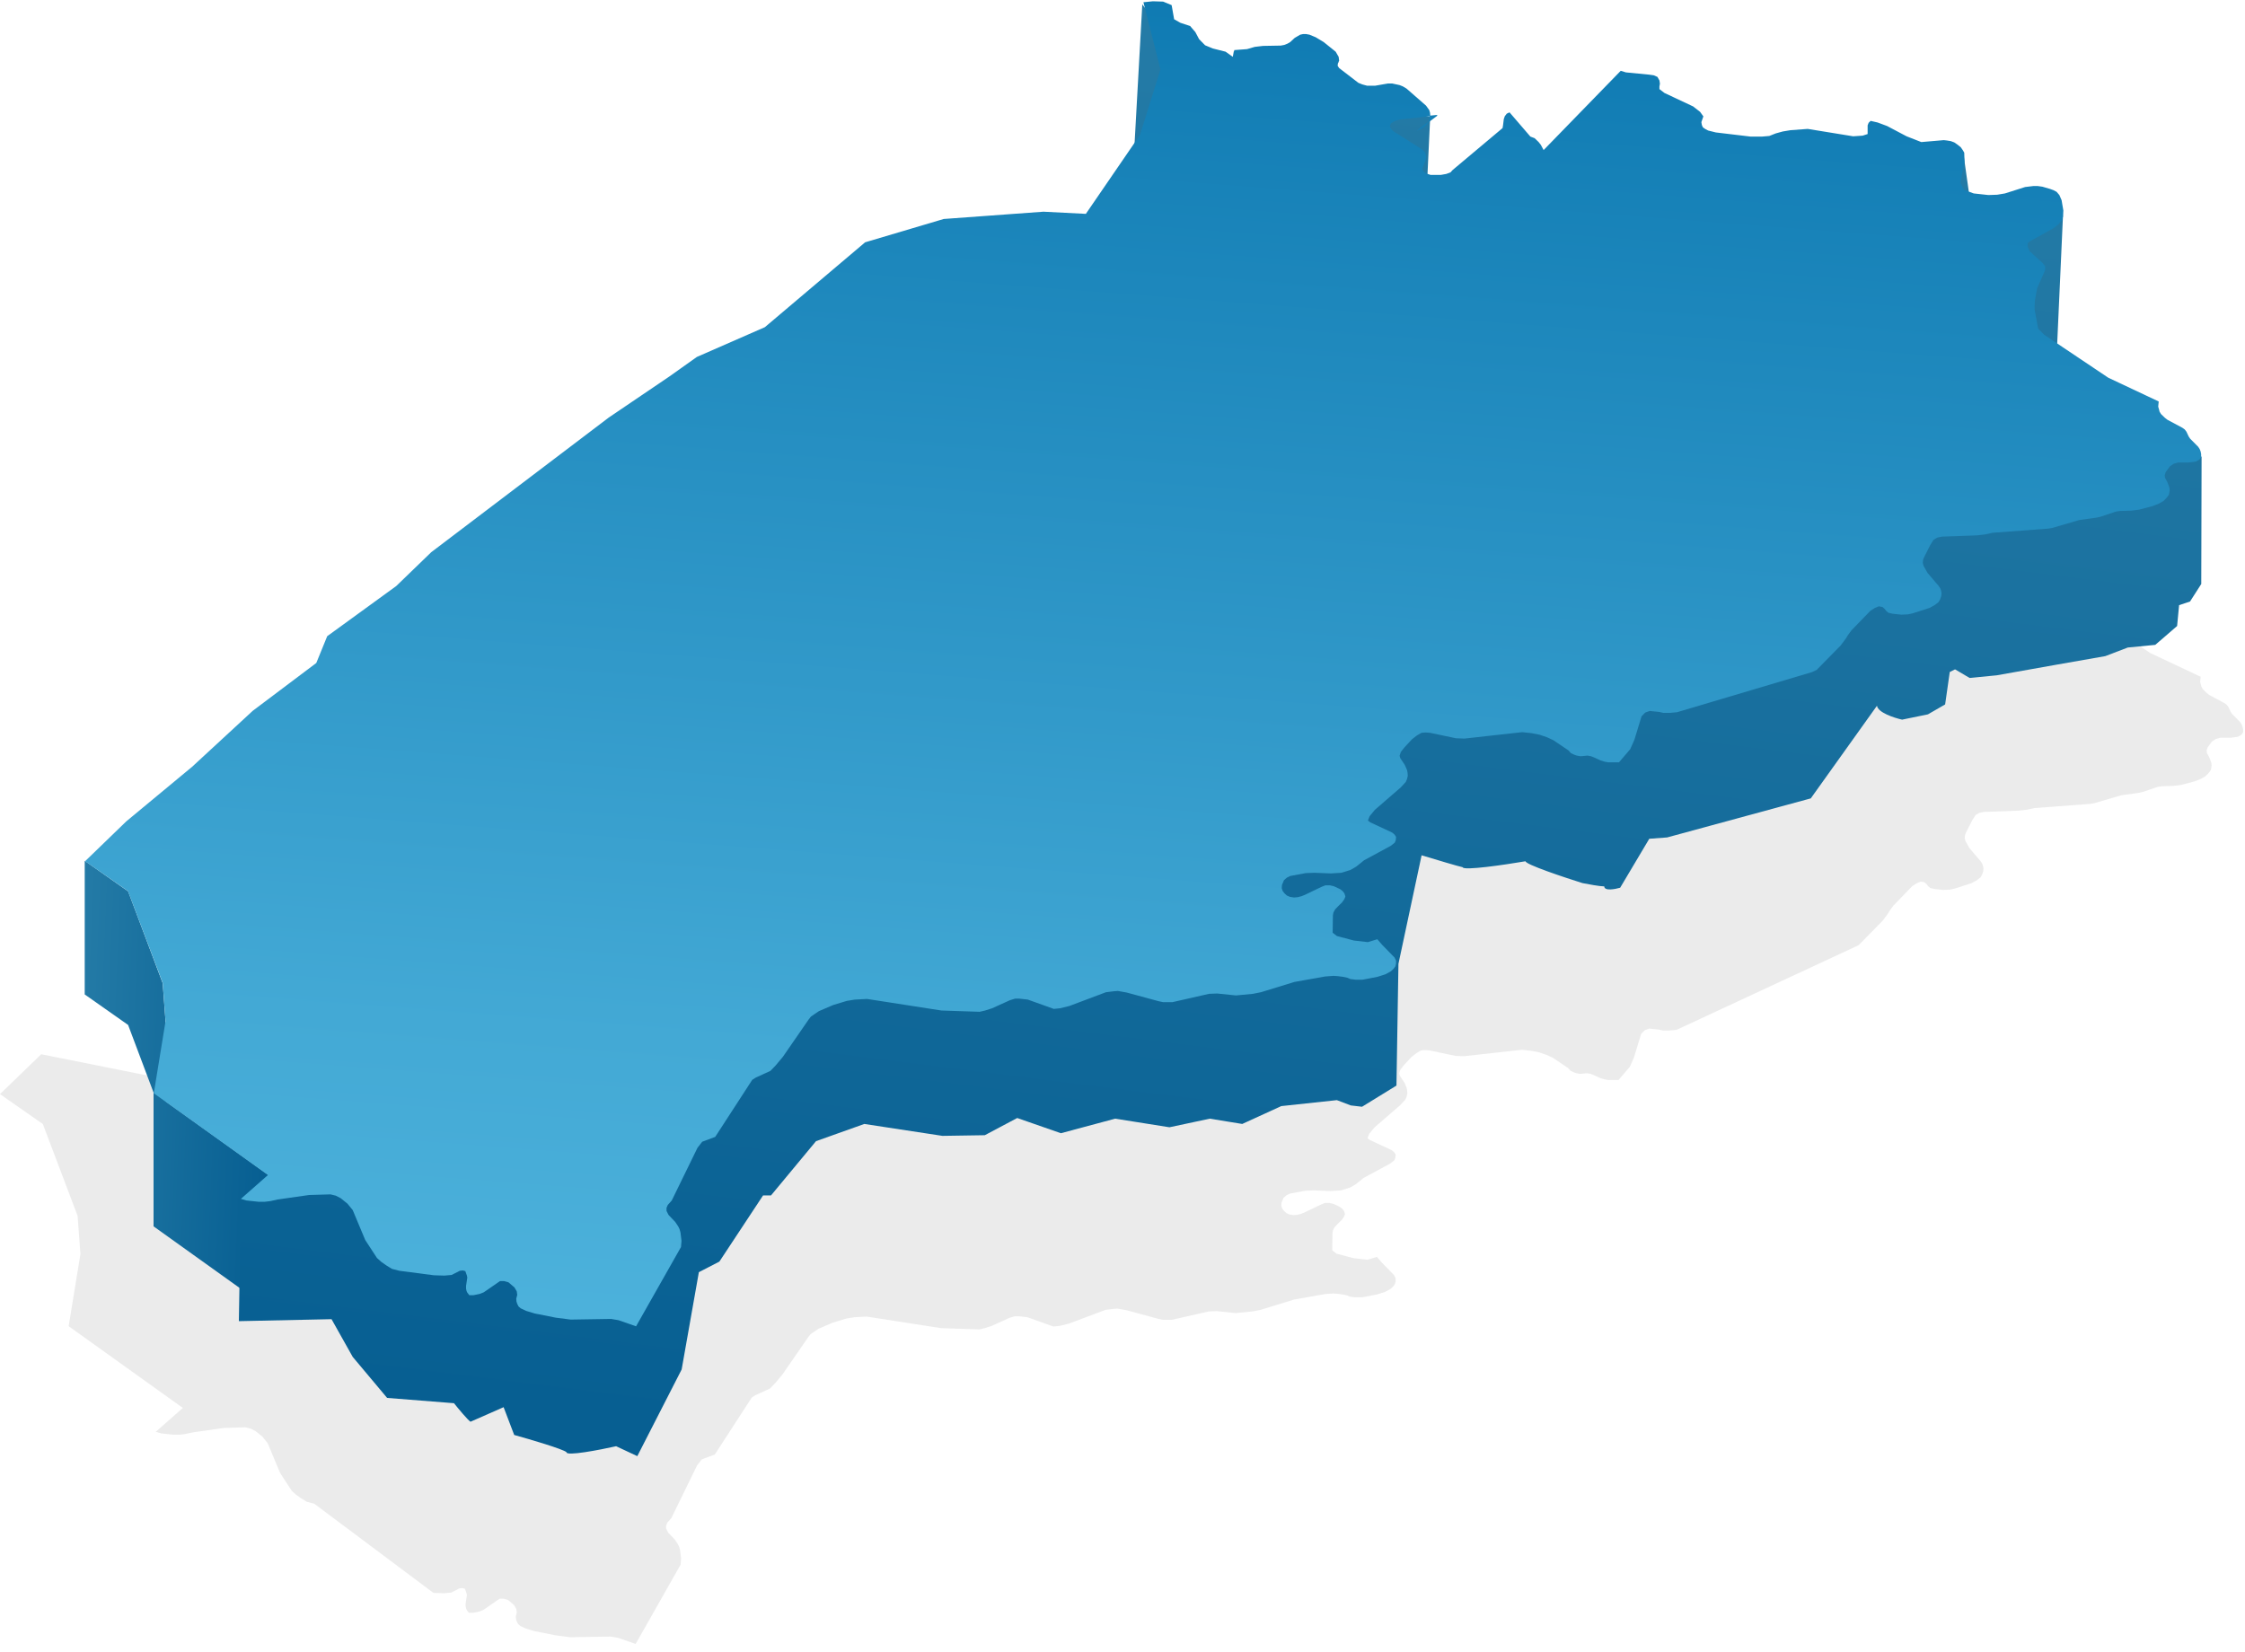 <svg width="212" height="156" viewBox="0 0 212 156" fill="none" xmlns="http://www.w3.org/2000/svg">
<path opacity="0.1" d="M189.472 41.298L189.084 43.235L189.424 43.937L190.344 44.27L191.729 44.421L192.56 44.392L193.291 44.27L195.2 43.664L195.954 43.573H195.978H196.379H196.402L196.827 43.633L197.557 43.846L197.888 43.967L198.17 44.119L198.43 44.422L198.642 44.907L198.807 45.877L198.783 46.423L198.666 46.817L198.477 47.03L198.288 47.242L197.793 47.606L195.648 48.788L195.436 48.97V49.304L195.624 49.728L196.827 50.82L197.086 51.154V51.517L196.332 53.216L196.119 54.398L196.096 54.974V55.247L196.426 57.036L196.992 57.612L203.05 61.676L207.812 63.92L207.765 64.405L207.859 64.739L207.883 64.86L208.025 65.102L208.402 65.466L208.637 65.648L210.052 66.406L210.264 66.558L210.429 66.77L210.641 67.225L210.783 67.437L211.537 68.195L211.678 68.408L211.773 68.65L211.82 68.893V69.079V69.166L211.655 69.408L211.325 69.59L210.641 69.681H209.651L209.227 69.802L208.873 70.045L208.472 70.591L208.381 70.872L208.402 71.106L208.637 71.561L208.732 71.804L208.826 72.077L208.85 72.319L208.802 72.592L208.798 72.6L208.779 72.713L208.661 72.895L208.472 73.108L208.26 73.32L207.836 73.562L207.223 73.805L205.95 74.139L205.219 74.23L204.158 74.26L203.758 74.321L202.32 74.806L201.895 74.897L200.339 75.109L197.746 75.867L197.369 75.928L192.112 76.322L191.428 76.474L190.65 76.564L187.326 76.686L186.902 76.777L186.548 76.989L186.242 77.474L185.637 78.671L185.558 78.899L185.535 79.172L185.605 79.445L185.983 80.112L187.02 81.325L187.185 81.568L187.256 81.78L187.303 82.023L187.279 82.296L187.185 82.569L187.178 82.58L187.161 82.629L187.02 82.872L186.666 83.145L186.171 83.418L184.568 83.933L184.144 84.024L183.507 84.054L182.659 83.963L182.281 83.873L182.069 83.691L181.904 83.478L181.716 83.327L181.386 83.266L181.008 83.418L180.584 83.691L178.792 85.54L178.439 86.025L178.297 86.268L177.779 86.965L175.516 89.27L175.068 89.482L158.314 97.273L157.63 97.333H157.041L156.64 97.242L155.744 97.151L155.32 97.303L154.974 97.659L154.306 99.85L154.29 99.887L154.283 99.911L153.906 100.76L152.871 101.973L152.845 102.003H151.831L151.501 101.942L151.1 101.821L150.511 101.548L150.204 101.427L149.874 101.366L149.214 101.427L148.861 101.366L148.601 101.275L148.295 101.124L148.083 100.881L146.645 99.911L146.055 99.638L145.348 99.395L144.57 99.244L143.698 99.153L138.252 99.759L137.451 99.729L134.999 99.213L134.575 99.183L134.197 99.213L133.773 99.456L133.302 99.82L132.571 100.608L132.241 101.033L132.128 101.382L132.194 101.609L132.618 102.246L132.83 102.731L132.877 102.973L132.901 103.246L132.899 103.255L132.901 103.277L132.83 103.58L132.712 103.853L132.241 104.368L129.789 106.491L129.294 107.097L129.138 107.499L129.365 107.674L131.439 108.644L131.651 108.826L131.793 109.038L131.791 109.065L131.793 109.068L131.769 109.341L131.675 109.584L131.298 109.887L128.775 111.252L128.021 111.858L127.502 112.161L126.63 112.434L125.64 112.495L124.084 112.434L123.259 112.465L121.797 112.738L121.491 112.889L121.208 113.132L121.019 113.587L120.998 113.895L121.09 114.163L121.255 114.375L121.491 114.587L121.774 114.709L122.151 114.769L122.505 114.739L122.858 114.648L123.165 114.527L124.744 113.769L125.121 113.617H125.546L125.923 113.708L126.512 113.981L126.748 114.163L126.913 114.375L126.927 114.424L126.937 114.436L127.007 114.678L126.913 114.921L126.701 115.224L126.3 115.618L126.041 115.891L125.876 116.194L125.829 116.467L125.806 118.093L126.206 118.408L127.809 118.833L129.129 118.984L130.025 118.711L130.496 119.257L131.651 120.44L131.769 120.682V120.694L131.793 120.743V121.016L131.722 121.289L131.534 121.531L131.298 121.744L130.803 122.016L130.048 122.259L128.634 122.532H127.974L127.479 122.471L127.196 122.35L126.772 122.259L126.3 122.198L125.877 122.17L125.098 122.229L122.198 122.744L119.039 123.715L118.285 123.866L116.705 124.018L116.683 124.015L116.658 124.018L114.903 123.837L114.136 123.866L110.67 124.655H110.623H109.845H109.798L109.374 124.564L106.356 123.745L105.522 123.596L105.154 123.624L104.4 123.715L100.934 125.018L100.062 125.231L99.472 125.291L97.021 124.412L96.219 124.321H95.819L95.323 124.473L93.65 125.231L92.99 125.443L92.471 125.564L88.864 125.443L81.839 124.351L80.684 124.412L79.929 124.533L78.633 124.928L77.289 125.504L76.841 125.807L76.535 126.019L76.323 126.292L73.894 129.81L73.211 130.628L72.716 131.144L71.325 131.781L70.995 131.993L67.499 137.381L66.273 137.836L65.825 138.412L63.397 143.385L63.02 143.809L62.902 144.082V144.372L63.09 144.749L63.727 145.416L64.01 145.841L64.128 146.083L64.198 146.326L64.201 146.343L64.222 146.417L64.316 147.205L64.269 147.782L60.026 155.271L58.376 154.695L57.668 154.574L53.849 154.635L52.435 154.453L50.455 154.059L49.653 153.816L49.134 153.573L48.922 153.391L48.804 153.149L48.734 152.937L48.71 152.664L48.757 152.482L48.804 152.3L48.757 151.966L48.545 151.602L47.979 151.117L47.555 150.996H47.178L46.919 151.178L45.645 152.057L45.268 152.209L44.679 152.33H44.278L44.255 152.3L44.16 152.178L44.09 152.088L44.019 151.936L43.972 151.724V151.451L44.09 150.662L44.042 150.45L43.901 150.056L43.665 149.995L43.382 150.026L42.604 150.42L41.921 150.48L40.931 150.45L29.677 142.026L28.97 141.844L28.428 141.51L27.956 141.176L27.556 140.813L26.448 139.114L25.269 136.294L24.774 135.688L24.137 135.172L23.666 134.93L23.171 134.809L21.143 134.869L18.173 135.294L17.489 135.445L16.971 135.506H16.358L15.226 135.385L14.708 135.233L17.266 132.98L6.484 125.261L7.594 118.449L7.328 114.839L4.047 106.167L0 103.339L3.891 99.574L18.109 102.417L23.828 97.136L29.828 92.621L30.859 90.089L37.375 85.355L40.688 82.152L57.453 69.433L63.172 65.558L65.766 63.714L72.188 60.902L81.656 52.886L89.078 50.683L98.5 49.995L102.5 50.199L107.609 42.745L109.547 36.558L107.937 30.212L108.833 30.121L109.8 30.152L110.601 30.485L110.837 31.819L111.426 32.153L112.346 32.456L112.841 33.032L113.194 33.699L113.76 34.276L114.491 34.579L115.693 34.882L116.377 35.367L116.402 35.23L116.471 34.852L116.497 34.85L116.518 34.73L117.721 34.639L118.451 34.427L119.229 34.336L120.903 34.306L121.233 34.245L121.54 34.124L121.799 33.972L122.223 33.578L122.483 33.426L122.742 33.275L123.025 33.214H123.284L123.614 33.275L124.204 33.517L124.958 33.972L126.089 34.882L126.372 35.367L126.42 35.731L126.37 35.833L126.372 35.852L126.299 36.004L126.278 36.216L126.42 36.428L128.235 37.823L128.612 37.975L129.06 38.096H129.814L131.04 37.884H131.417L132.125 38.036L132.431 38.157L132.785 38.369L134.623 39.976L134.93 40.401L135.001 40.644L135.024 40.916L135.023 40.92L135.712 40.849L135.619 40.919L135.712 40.91L134.816 41.584L134.718 41.735L134.482 41.947L134.27 42.099L133.728 42.402L134.042 42.166L133.728 42.342L134.826 41.516L134.872 41.447L134.93 41.28L134.977 41.038L134.973 40.986L132.2 41.274L131.87 41.364L131.563 41.486L131.328 41.637L131.215 41.84L131.233 42.001L131.351 42.214L131.54 42.395L134.227 44.094L134.534 44.397L134.604 44.609L134.628 44.852L134.624 44.868L134.628 44.912L134.557 45.185L134.345 45.731L134.274 45.913L134.345 46.156L134.604 46.368L135.052 46.52H136.019L136.537 46.428L136.938 46.277L137.127 46.065L141.849 42.097L141.896 41.825L141.967 41.248L142.061 40.975L142.085 40.945L142.226 40.763L142.25 40.733L142.509 40.612L144.478 42.9L144.879 43.052L145.256 43.416L145.468 43.688L145.728 44.174L153.01 36.687L153.505 36.838L155.697 37.051L156.122 37.111L156.475 37.263L156.664 37.596L156.711 37.9L156.664 38.172V38.415L157.135 38.779L159.846 40.053L160.506 40.568L160.813 40.993L160.624 41.538L160.671 41.811L160.766 42.024L160.978 42.175L161.261 42.327L161.992 42.509L165.292 42.903H166.329L167.036 42.842L167.649 42.6L168.309 42.418L169.04 42.297L170.667 42.175L174.957 42.873L175.853 42.812L176.325 42.66V41.842L176.419 41.599L176.608 41.417L177.268 41.569L178.163 41.902L180.002 42.873L181.393 43.419L183.515 43.236L183.798 43.267L184.175 43.328L184.505 43.449L184.811 43.661L185.118 43.904L185.306 44.176L185.448 44.419L189.472 41.208L189.45 41.316L189.472 41.298Z" fill="#333333"/>
<path d="M8 81.303V93.925L12.097 96.806V84.186L8 81.303ZM12.097 84.186V96.806L15.361 105.48V92.86L12.097 84.186ZM15.361 92.86V105.48L15.627 109.005V96.385L15.361 92.86ZM14.5 103.21V115.829L25.36 123.603V110.984L14.5 103.21Z" fill="url(#paint0_linear)"/>
<path d="M207.901 43.127L207.87 55.158L206.808 56.815L205.776 57.158L205.589 59.127L203.526 60.908L200.933 61.158L198.808 61.971L194.183 62.783L188.558 63.783L185.995 64.033L184.62 63.221L184.12 63.471L183.683 66.533L182.058 67.471L179.62 67.971C178.87 67.804 177.345 67.308 177.245 66.658L170.995 75.408L157.433 79.096L155.745 79.221L152.995 83.846C152.495 83.992 151.495 84.171 151.495 83.721C151.095 83.721 149.953 83.512 149.433 83.408C147.641 82.846 144.058 81.646 144.058 81.346C142.099 81.679 138.17 82.258 138.12 81.908C137.82 81.858 135.412 81.137 134.245 80.783L132.058 91.033L131.87 102.533L128.62 104.533L127.558 104.408L126.245 103.908L120.995 104.471L117.308 106.158L114.245 105.658L110.433 106.471L105.308 105.658L100.183 107.033L96.058 105.596L92.995 107.221L88.995 107.283L81.62 106.158L77.058 107.783L72.808 112.908H72.058L67.933 119.158L65.995 120.158L64.37 129.346L60.182 137.533L58.182 136.596C56.599 136.95 53.445 137.558 53.495 137.158C53.145 136.858 50.057 135.95 48.557 135.533L47.557 132.908L44.432 134.283C44.182 134.133 43.286 133.054 42.87 132.533L36.557 132.033L33.307 128.158L31.307 124.596L22.557 124.783L22.745 113.408L25.182 112.346C26.057 111.992 27.932 111.258 28.432 111.158C28.932 111.058 30.682 111.283 31.495 111.408L33.745 112.846L33.932 114.096L36.057 114.283L36.682 118.221L42.995 117.846L45.745 115.283L46.682 116.158L44.745 121.408L48.87 118.783L49.307 121.596L48.87 122.783C50.474 122.95 53.782 123.333 54.182 123.533L59.057 122.408L61.683 120.158C61.183 119.096 58.37 115.783 58.683 114.721C58.933 113.871 59.703 111.575 60.057 110.533L65.683 105.971L71.933 98.221C72.133 97.521 74.808 95.137 76.12 94.033L76.37 94.283L81.745 91.971L88.933 94.158L93.308 91.908L96.62 93.596L100.12 94.096L105.37 92.221L110.495 93.721L114.12 93.471L117.308 93.346L120.695 92.47L120.683 91.971L126.12 91.471L127.557 91.221C125.349 90.575 120.782 89.046 120.182 88.096C119.432 86.908 116.12 83.596 117.37 82.346C118.62 81.096 119.308 80.846 120.62 79.721C121.67 78.821 124.183 77.096 125.308 76.346L125.62 76.283C125.683 75.783 127.87 72.908 128.182 72.471C128.432 72.121 132.62 69.367 134.683 68.033L137.745 68.721L144.12 68.221L149.308 70.346L151.308 70.158L152.745 70.033L155.62 66.158L157.62 65.846L170.058 59.283C170.995 58.429 172.958 56.696 173.308 56.596C173.658 56.496 175.412 55.471 176.245 54.971L179.183 56.533L181.808 49.408L183.433 49.221L184.933 47.783L201.808 46.252C201.828 45.356 201.939 43.546 202.214 43.471C202.489 43.396 206.12 43.21 207.901 43.127Z" fill="url(#paint1_linear)"/>
<path d="M194.807 20.471L194.557 18.971C193.432 19.971 191.095 21.933 190.745 21.783C190.307 21.596 188.37 23.096 187.807 25.471C187.245 27.846 188.37 29.533 189.245 32.721C189.945 35.271 192.828 34.825 194.182 34.283L194.807 20.471Z" fill="url(#paint2_linear)"/>
<path d="M186.057 19.096L185.432 14.658C184.932 14.908 183.807 15.608 183.307 16.408C182.682 17.408 183.245 18.096 183.307 19.658C183.357 20.908 185.162 19.804 186.057 19.096Z" fill="url(#paint3_linear)"/>
<path d="M134.745 17.658L135.057 11.033L127.932 10.533C127.953 11.262 128.07 13.083 128.37 14.533C128.67 15.983 132.745 17.221 134.745 17.658Z" fill="url(#paint4_linear)"/>
<path d="M107.12 13.908L107.87 0.408C108.724 1.533 110.47 3.871 110.62 4.221C110.807 4.658 111.807 7.908 111.807 8.471C111.807 8.921 108.682 12.283 107.12 13.908Z" fill="url(#paint5_linear)"/>
<path d="M185.511 15.299L185.123 17.235L185.464 17.937L186.383 18.27L187.768 18.421L188.599 18.392L189.33 18.27L191.239 17.664L191.994 17.573H192.017H192.418H192.442L192.866 17.633L193.597 17.846L193.927 17.967L194.21 18.119L194.469 18.422L194.681 18.907L194.846 19.877L194.823 20.423L194.705 20.817L194.516 21.03L194.328 21.242L193.833 21.606L191.687 22.788L191.475 22.97V23.304L191.664 23.728L192.866 24.82L193.125 25.154V25.517L192.371 27.216L192.159 28.398L192.135 28.974V29.247L192.465 31.036L193.031 31.613L199.09 35.676L203.852 37.92L203.804 38.405L203.899 38.739L203.922 38.86L204.064 39.102L204.441 39.466L204.677 39.648L206.091 40.406L206.303 40.558L206.468 40.77L206.681 41.225L206.822 41.437L207.576 42.195L207.718 42.408L207.812 42.65L207.859 42.893V43.079V43.166L207.694 43.408L207.364 43.59L206.681 43.681H205.69L205.266 43.803L204.912 44.045L204.512 44.591L204.421 44.872L204.441 45.106L204.677 45.561L204.771 45.804L204.865 46.077L204.889 46.319L204.842 46.592L204.838 46.6L204.818 46.714L204.7 46.895L204.512 47.108L204.3 47.32L203.875 47.562L203.262 47.805L201.989 48.139L201.258 48.23L200.198 48.26L199.797 48.321L198.359 48.806L197.934 48.897L196.379 49.109L193.785 49.867L193.408 49.928L188.151 50.322L187.467 50.474L186.69 50.565L183.366 50.686L182.941 50.777L182.588 50.989L182.281 51.474L181.676 52.671L181.597 52.899L181.574 53.172L181.645 53.445L182.022 54.112L183.059 55.325L183.224 55.568L183.295 55.78L183.342 56.023L183.318 56.296L183.224 56.569L183.218 56.58L183.201 56.629L183.059 56.872L182.705 57.145L182.21 57.418L180.607 57.933L180.183 58.024L179.547 58.054L178.698 57.963L178.321 57.873L178.109 57.691L177.943 57.478L177.755 57.327L177.425 57.266L177.048 57.418L176.623 57.691L174.832 59.54L174.478 60.025L174.337 60.268L173.818 60.965L171.555 63.27L171.107 63.482L158.353 67.273L157.67 67.333H157.08L156.679 67.242L155.784 67.151L155.359 67.303L155.013 67.659L154.346 69.85L154.329 69.887L154.322 69.911L153.945 70.76L152.91 71.973L152.884 72.003H151.87L151.54 71.942L151.14 71.821L150.55 71.548L150.244 71.427L149.914 71.366L149.254 71.427L148.9 71.366L148.641 71.275L148.334 71.124L148.122 70.881L146.684 69.911L146.095 69.638L145.387 69.395L144.609 69.244L143.737 69.153L138.292 69.759L137.49 69.729L135.038 69.213L134.614 69.183L134.237 69.213L133.812 69.456L133.341 69.82L132.61 70.608L132.28 71.033L132.167 71.382L132.233 71.609L132.657 72.246L132.869 72.731L132.917 72.973L132.94 73.246L132.938 73.255L132.94 73.277L132.869 73.58L132.752 73.853L132.28 74.368L129.828 76.491L129.333 77.097L129.177 77.499L129.404 77.674L131.479 78.644L131.691 78.826L131.832 79.038L131.83 79.065L131.832 79.068L131.809 79.341L131.714 79.584L131.337 79.887L128.815 81.252L128.06 81.858L127.542 82.161L126.669 82.434L125.679 82.495L124.123 82.434L123.298 82.465L121.837 82.737L121.53 82.889L121.247 83.132L121.059 83.587L121.037 83.895L121.129 84.163L121.294 84.375L121.53 84.587L121.813 84.709L122.19 84.769L122.544 84.739L122.898 84.648L123.204 84.527L124.783 83.769L125.161 83.617H125.585L125.962 83.708L126.552 83.981L126.787 84.163L126.952 84.375L126.966 84.424L126.976 84.436L127.047 84.678L126.952 84.921L126.74 85.224L126.339 85.618L126.08 85.891L125.915 86.194L125.868 86.467L125.845 88.094L126.245 88.408L127.848 88.832L129.168 88.984L130.064 88.711L130.536 89.257L131.691 90.44L131.809 90.682V90.694L131.832 90.743V91.016L131.761 91.289L131.573 91.531L131.337 91.744L130.842 92.016L130.088 92.259L128.673 92.532H128.013L127.518 92.471L127.235 92.35L126.811 92.259L126.339 92.198L125.916 92.17L125.137 92.229L122.237 92.744L119.078 93.715L118.324 93.866L116.745 94.018L116.722 94.016L116.697 94.018L114.942 93.837L114.175 93.866L110.71 94.655H110.662H109.885H109.837L109.413 94.564L106.396 93.745L105.561 93.596L105.193 93.624L104.439 93.715L100.973 95.019L100.101 95.231L99.512 95.291L97.06 94.412L96.259 94.321H95.858L95.363 94.473L93.689 95.231L93.029 95.443L92.51 95.564L88.903 95.443L81.878 94.351L80.723 94.412L79.969 94.533L78.672 94.927L77.328 95.504L76.88 95.807L76.574 96.019L76.362 96.292L73.934 99.81L73.25 100.628L72.755 101.144L71.364 101.781L71.034 101.993L67.538 107.381L66.312 107.836L65.864 108.412L63.436 113.385L63.059 113.809L62.941 114.082V114.372L63.13 114.749L63.766 115.416L64.049 115.841L64.167 116.083L64.238 116.326L64.24 116.343L64.261 116.417L64.356 117.205L64.308 117.782L60.065 125.271L58.415 124.695L57.708 124.574L53.889 124.635L52.474 124.453L50.494 124.059L49.692 123.816L49.174 123.573L48.962 123.391L48.844 123.149L48.773 122.937L48.749 122.664L48.797 122.482L48.844 122.3L48.797 121.966L48.584 121.602L48.019 121.117L47.594 120.996H47.217L46.958 121.178L45.685 122.057L45.308 122.209L44.718 122.33H44.318L44.294 122.3L44.2 122.178L44.129 122.088L44.058 121.936L44.011 121.724V121.451L44.129 120.662L44.082 120.45L43.94 120.056L43.705 119.995L43.422 120.026L42.644 120.42L41.96 120.48L40.97 120.45L37.717 120.026L37.009 119.844L36.467 119.51L35.996 119.176L35.595 118.813L34.487 117.114L33.308 114.294L32.813 113.688L32.177 113.172L31.705 112.93L31.21 112.809L29.183 112.869L26.212 113.294L25.529 113.445L25.01 113.506H24.397L23.266 113.385L22.747 113.233L25.305 110.98L14.524 103.261L15.633 96.449L15.367 92.839L12.086 84.167L8.039 81.339L11.93 77.574L18.149 72.417L23.867 67.136L29.867 62.62L30.899 60.089L37.414 55.355L40.727 52.152L57.492 39.433L63.211 35.558L65.805 33.714L72.227 30.902L81.696 22.886L89.117 20.683L98.539 19.995L102.539 20.199L107.649 12.745L109.586 6.558L107.977 0.212L108.872 0.121L109.839 0.152L110.64 0.485L110.876 1.819L111.466 2.153L112.385 2.456L112.88 3.032L113.234 3.699L113.799 4.276L114.53 4.579L115.733 4.882L116.416 5.367L116.441 5.23L116.511 4.852L116.536 4.85L116.558 4.73L117.76 4.639L118.491 4.427L119.269 4.336L120.942 4.306L121.273 4.245L121.579 4.124L121.838 3.972L122.263 3.578L122.522 3.427L122.781 3.275L123.064 3.214H123.323L123.654 3.275L124.243 3.518L124.997 3.972L126.129 4.882L126.412 5.367L126.459 5.731L126.409 5.833L126.412 5.852L126.338 6.004L126.317 6.216L126.459 6.429L128.274 7.823L128.651 7.975L129.099 8.096H129.854L131.079 7.884H131.457L132.164 8.036L132.47 8.157L132.824 8.369L134.663 9.976L134.969 10.401L135.04 10.643L135.063 10.916L135.063 10.92L135.752 10.849L135.658 10.919L135.752 10.91L134.855 11.584L134.757 11.735L134.521 11.947L134.309 12.099L133.767 12.402L134.082 12.166L133.767 12.342L134.865 11.516L134.911 11.447L134.969 11.28L135.016 11.038L135.012 10.986L132.239 11.274L131.909 11.364L131.603 11.486L131.367 11.637L131.255 11.84L131.273 12.001L131.39 12.214L131.579 12.396L134.266 14.094L134.573 14.397L134.644 14.609L134.667 14.852L134.663 14.868L134.667 14.912L134.597 15.185L134.384 15.731L134.314 15.913L134.384 16.156L134.644 16.368L135.092 16.52H136.058L136.577 16.428L136.978 16.277L137.166 16.065L141.889 12.098L141.936 11.825L142.006 11.248L142.101 10.976L142.124 10.945L142.266 10.763L142.289 10.733L142.549 10.612L144.517 12.9L144.918 13.052L145.295 13.415L145.508 13.688L145.767 14.174L153.049 6.687L153.544 6.838L155.736 7.051L156.161 7.111L156.514 7.263L156.703 7.596L156.75 7.9L156.703 8.173V8.415L157.175 8.779L159.886 10.053L160.546 10.568L160.852 10.993L160.664 11.538L160.711 11.811L160.805 12.024L161.017 12.175L161.3 12.327L162.031 12.509L165.331 12.903H166.368L167.076 12.842L167.689 12.6L168.349 12.418L169.08 12.296L170.706 12.175L174.997 12.873L175.893 12.812L176.364 12.66V11.842L176.458 11.599L176.647 11.417L177.307 11.569L178.203 11.902L180.042 12.873L181.432 13.418L183.554 13.236L183.837 13.267L184.214 13.328L184.544 13.449L184.851 13.661L185.157 13.904L185.346 14.177L185.487 14.419L185.511 15.207L185.508 15.219L185.511 15.299Z" fill="url(#paint6_linear)"/>
<defs>
<linearGradient id="paint0_linear" x1="-5.498" y1="78.475" x2="26.016" y2="79.731" gradientUnits="userSpaceOnUse">
<stop stop-color="#3A90B6"/>
<stop offset="1" stop-color="#075F92"/>
</linearGradient>
<linearGradient id="paint1_linear" x1="115.229" y1="-102.092" x2="85.144" y2="137.519" gradientUnits="userSpaceOnUse">
<stop stop-color="#3A90B6"/>
<stop offset="1" stop-color="#075F92"/>
</linearGradient>
<linearGradient id="paint2_linear" x1="115.229" y1="-102.092" x2="85.144" y2="137.519" gradientUnits="userSpaceOnUse">
<stop stop-color="#3A90B6"/>
<stop offset="1" stop-color="#075F92"/>
</linearGradient>
<linearGradient id="paint3_linear" x1="115.229" y1="-102.092" x2="85.144" y2="137.519" gradientUnits="userSpaceOnUse">
<stop stop-color="#3A90B6"/>
<stop offset="1" stop-color="#075F92"/>
</linearGradient>
<linearGradient id="paint4_linear" x1="115.229" y1="-102.092" x2="85.144" y2="137.519" gradientUnits="userSpaceOnUse">
<stop stop-color="#3A90B6"/>
<stop offset="1" stop-color="#075F92"/>
</linearGradient>
<linearGradient id="paint5_linear" x1="115.229" y1="-102.092" x2="85.144" y2="137.519" gradientUnits="userSpaceOnUse">
<stop stop-color="#3A90B6"/>
<stop offset="1" stop-color="#075F92"/>
</linearGradient>
<linearGradient id="paint6_linear" x1="115.37" y1="167.408" x2="134.455" y2="-82.2" gradientUnits="userSpaceOnUse">
<stop stop-color="#59BDE4"/>
<stop offset="0.26" stop-color="#43A9D5"/>
<stop offset="0.698" stop-color="#0B77B0"/>
<stop offset="1" stop-color="#015E94"/>
</linearGradient>
</defs>
</svg>
